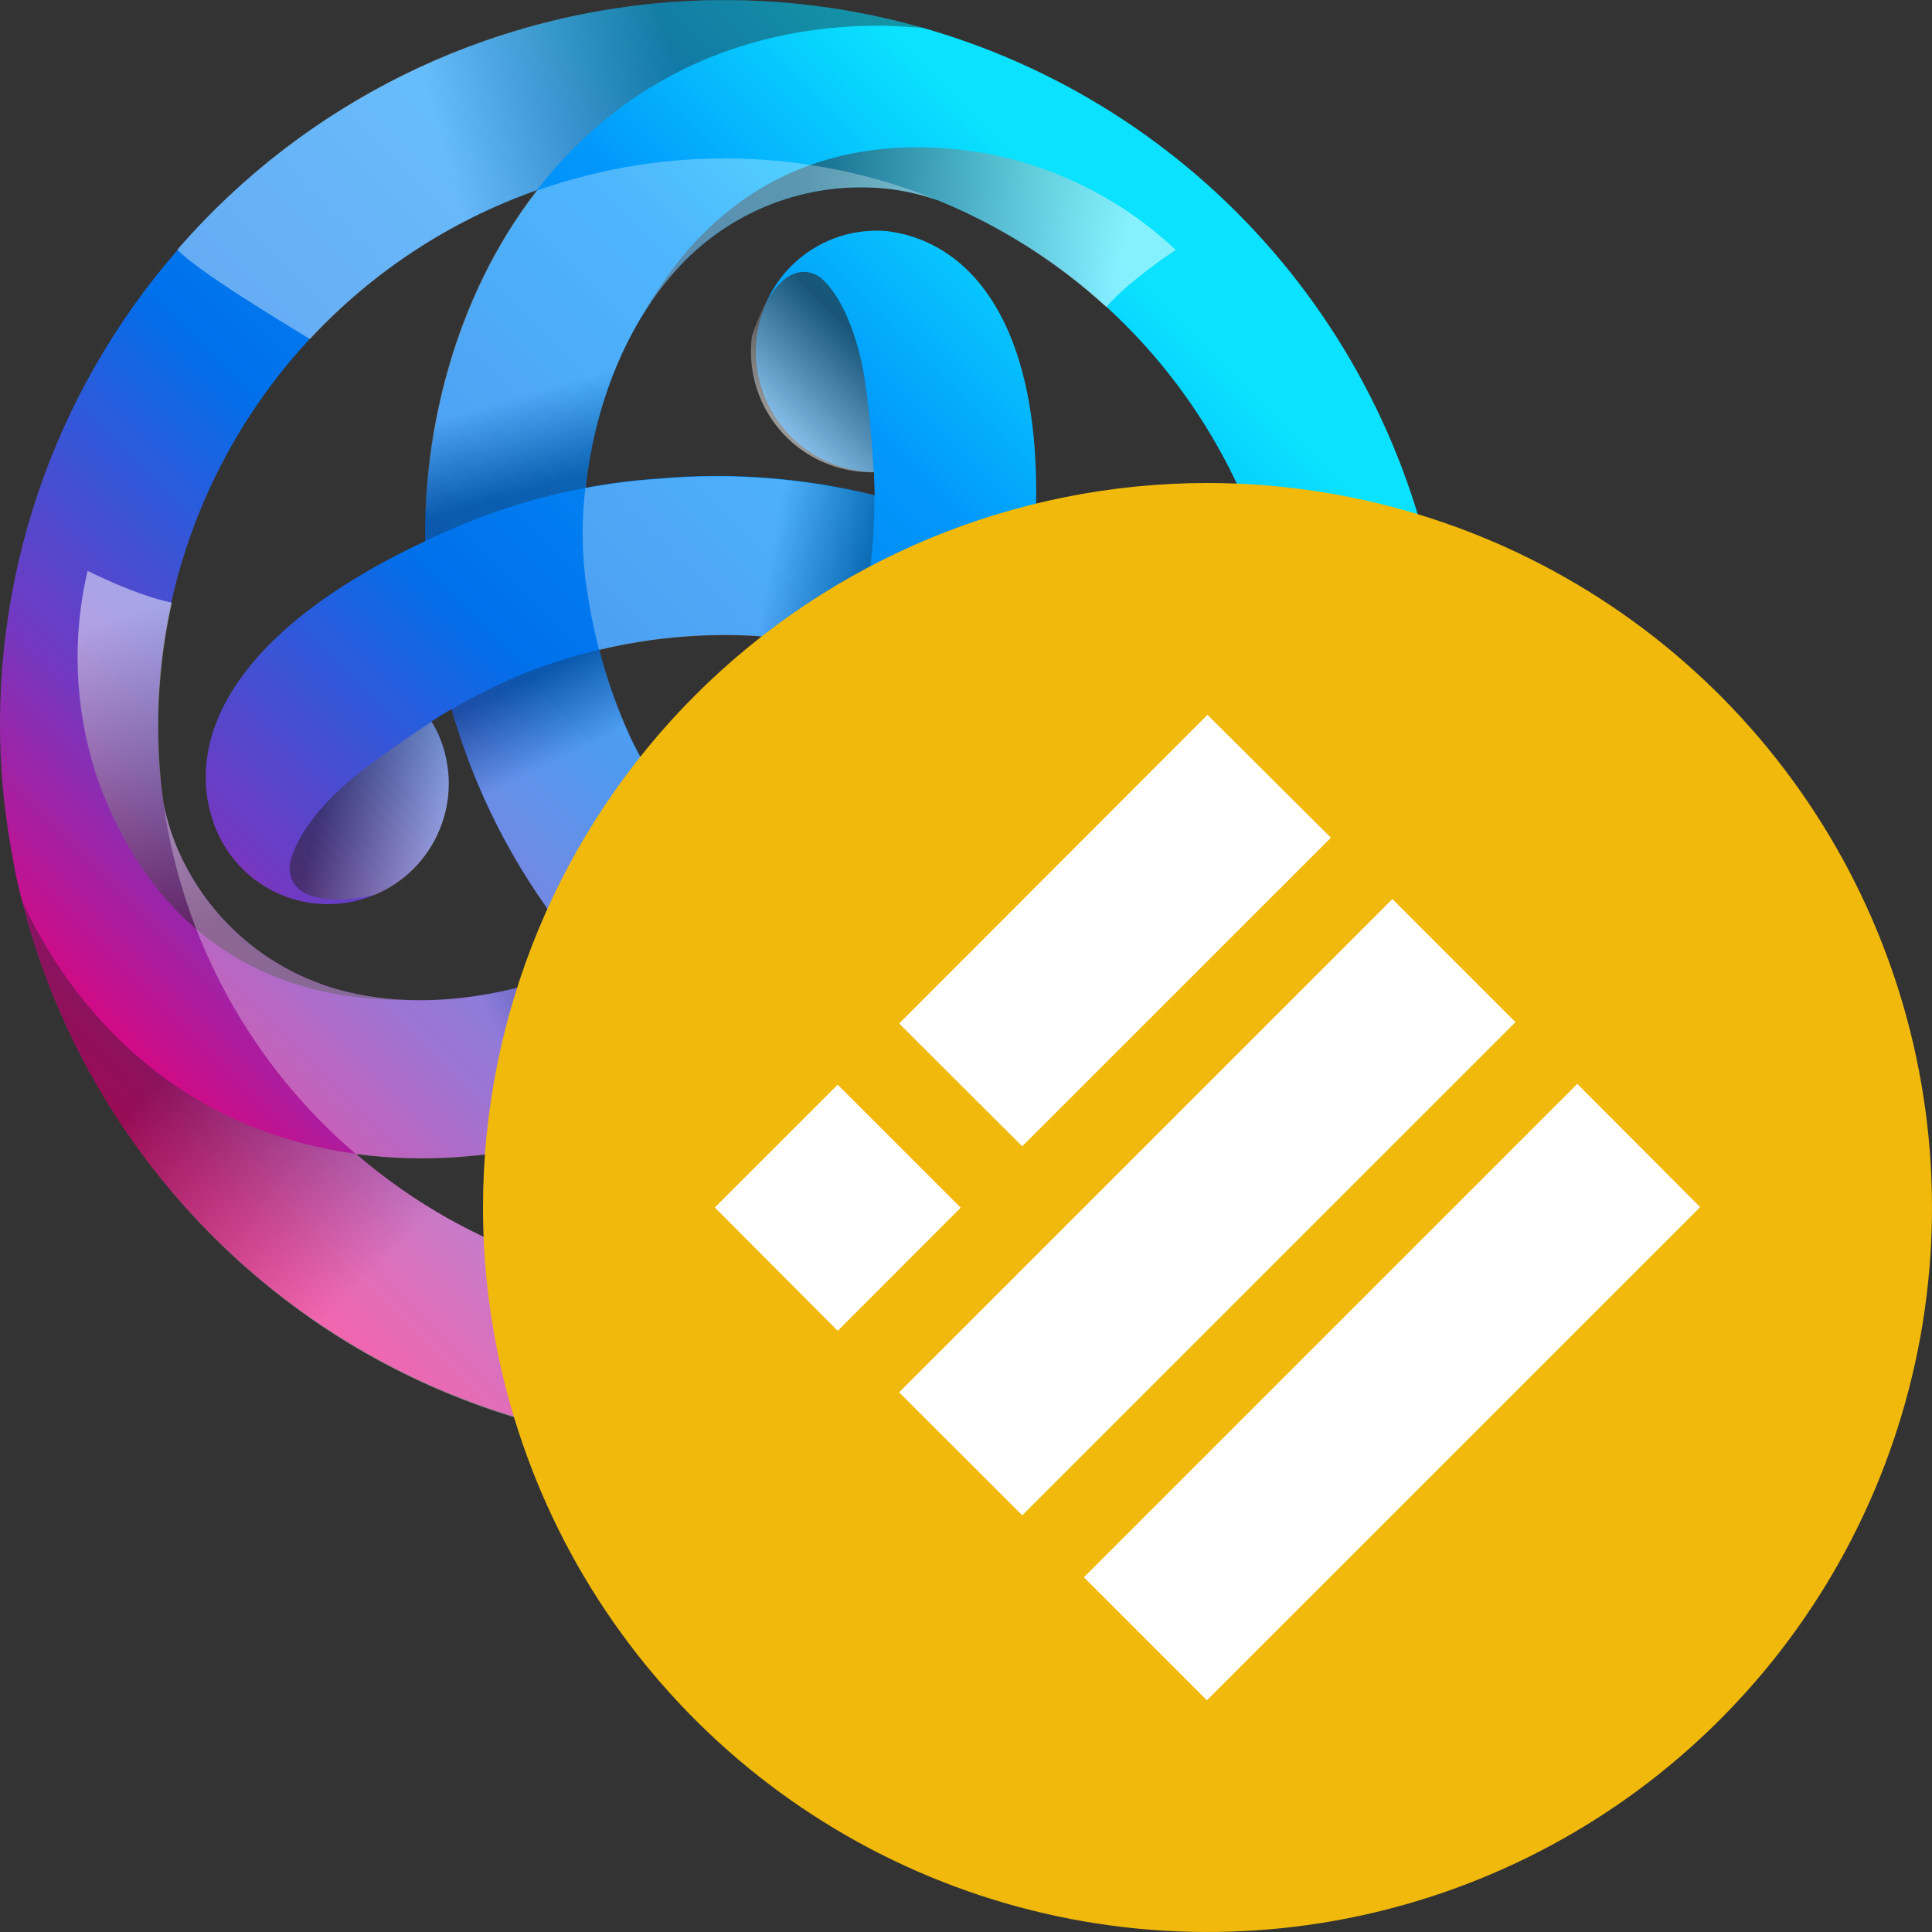 <svg width="256" height="256" viewBox="0 0 256 256" fill="none" xmlns="http://www.w3.org/2000/svg">
<rect x="0" y="0" width="256" height="256" fill="#333333" stroke="none"/>
<g clip-path="url(#clip0_473_138)">
<path d="M191.77 89.49C190.481 70.573 183.618 52.46 172.048 37.438C160.478 22.416 144.719 11.156 126.757 5.08C108.796 -0.997 89.438 -1.618 71.123 3.294C52.809 8.206 36.36 18.431 23.85 32.68L23.53 33.13C6.873 52.254 -1.511 77.208 0.22 102.51C0.4 105.02 0.69 107.51 1.05 109.94C1.05 110.05 1.05 110.16 1.1 110.27C1.34 111.877 1.62 113.477 1.94 115.07V115.16C2.23 116.6 2.55 118.02 2.94 119.43C8.829 142.648 23.185 162.825 43.189 176.001C63.193 189.176 87.399 194.397 111.055 190.639C134.712 186.881 156.109 174.415 171.044 155.689C185.98 136.963 193.376 113.33 191.78 89.43L191.77 89.49ZM170.88 90.91C171.312 97.266 170.932 103.65 169.75 109.91C169.754 109.874 169.754 109.837 169.75 109.8C162.75 92.8 149.03 80.51 136.92 73.72C139.37 44.9 129.59 32.72 118.52 30.78C118.22 30.72 117.92 30.67 117.61 30.63C115.471 30.435 113.314 30.672 111.269 31.328C109.224 31.984 107.331 33.045 105.705 34.448C104.078 35.851 102.751 37.567 101.802 39.494C100.853 41.42 100.301 43.519 100.18 45.663C100.06 47.808 100.372 49.955 101.098 51.976C101.825 53.997 102.951 55.852 104.409 57.428C105.868 59.005 107.629 60.272 109.588 61.154C111.546 62.035 113.662 62.514 115.81 62.56C115.81 63.56 115.89 64.56 115.9 65.64C106.582 63.305 96.938 62.548 87.37 63.4C84.091 63.612 80.829 64.023 77.6 64.63C78.65 54.92 82.3 44 89.39 36C92.858 32.049 97.224 28.988 102.121 27.074C107.017 25.16 112.302 24.449 117.53 25C119.702 25.235 121.841 25.708 123.91 26.41L124.19 26.5C137.219 31.793 148.502 40.635 156.755 52.021C165.009 63.408 169.903 76.881 170.88 90.91ZM104 105.57C101.568 109.056 98.816 112.306 95.78 115.28C91.168 110.422 87.26 104.942 84.17 99C84.02 98.69 83.86 98.4 83.71 98.09C81.909 94.231 80.47 90.214 79.41 86.09C85.922 84.531 92.621 83.895 99.31 84.2L100.31 84.26C104.538 84.62 108.722 85.373 112.81 86.51C110.899 92.926 108.099 99.042 104.49 104.68C104.33 105 104.16 105.29 104 105.57ZM71.16 25.19V25.26C59.91 39.78 56.16 57.84 56.33 71.71C30.14 84 24.52 98.54 28.33 109.11C28.43 109.403 28.54 109.693 28.66 109.98C29.473 111.92 30.66 113.682 32.153 115.163C33.647 116.645 35.418 117.817 37.364 118.615C39.311 119.412 41.396 119.818 43.5 119.809C45.603 119.801 47.685 119.378 49.625 118.565C51.565 117.752 53.326 116.565 54.808 115.072C56.289 113.578 57.462 111.807 58.259 109.861C59.057 107.914 59.462 105.829 59.454 103.725C59.446 101.622 59.023 99.54 58.21 97.6C57.909 96.909 57.558 96.24 57.16 95.6C57.99 95.06 58.88 94.51 59.83 93.96C62.453 103.198 66.604 111.932 72.11 119.8C73.933 122.526 75.916 125.14 78.05 127.63C69.05 131.56 57.78 133.86 47.31 131.72C42.151 130.696 37.313 128.449 33.203 125.167C29.093 121.885 25.83 117.665 23.69 112.86C22.8 110.862 22.13 108.773 21.69 106.63C21.43 104.81 21.21 102.96 21.08 101.09C19.991 84.705 24.298 68.415 33.342 54.709C42.385 41.003 55.668 30.635 71.16 25.19ZM101.09 170.88C81.444 172.215 62.065 165.747 47.16 152.88C65.36 155.36 82.87 149.58 94.8 142.5C118.55 159.04 133.96 156.65 141.21 148.05C141.41 147.82 141.6 147.58 141.79 147.33C144.367 143.947 145.494 139.679 144.924 135.465C144.354 131.252 142.133 127.437 138.75 124.86C135.367 122.284 131.099 121.156 126.885 121.726C122.671 122.297 118.856 124.517 116.28 127.9C115.821 128.506 115.406 129.144 115.04 129.81C114.167 129.363 113.257 128.873 112.31 128.34C118.999 121.434 124.485 113.457 128.54 104.74C129.987 101.791 131.259 98.759 132.35 95.66C140.24 101.47 147.89 110.1 151.28 120.25C152.971 125.23 153.442 130.542 152.654 135.742C151.866 140.941 149.841 145.875 146.75 150.13C145.46 151.892 143.981 153.509 142.34 154.95L142.27 155.01C130.459 164.334 116.103 169.866 101.09 170.88Z" fill="url(#paint0_linear_473_138)"/>
<path style="mix-blend-mode:multiply" opacity="0.4" d="M89.49 0.23C64.174 1.921 40.565 13.592 23.85 32.68L23.49 33.1C26.63 36.22 36.91 42.37 41.07 44.93C49.352 36.009 59.678 29.234 71.16 25.19C71.98 24.14 72.82 23.11 73.71 22.1C84.56 9.86 99.37 3.4 116.54 3.4C118.45 3.4 122.35 3.7 122.43 3.71C111.736 0.641 100.589 -0.537 89.49 0.23Z" fill="url(#paint1_linear_473_138)"/>
<path style="mix-blend-mode:multiply" opacity="0.4" d="M101.09 170.88C81.444 172.216 62.065 165.747 47.16 152.88C45.81 152.7 44.47 152.48 43.16 152.2C27.16 148.93 14.16 139.34 5.55 124.47C4.605 122.828 3.744 121.139 2.97 119.41C8.467 141.221 21.447 160.409 39.647 173.626C57.846 186.844 80.109 193.251 102.55 191.73C102.72 186.93 101.29 175.68 101.09 170.88Z" fill="url(#paint2_linear_473_138)"/>
<path style="mix-blend-mode:multiply" opacity="0.4" d="M191.77 89.49C188.83 89.18 174.42 90.32 170.88 90.91C171.312 97.266 170.932 103.65 169.75 109.91C170.25 111.13 170.75 112.37 171.14 113.64C176.32 129.15 174.52 145.2 165.93 160.08C164.99 161.7 163.99 163.26 162.93 164.76L162.87 164.84L162.94 164.78C172.934 155.084 180.692 143.323 185.671 130.319C190.65 117.315 192.732 103.381 191.77 89.49Z" fill="url(#paint3_linear_473_138)"/>
<path style="mix-blend-mode:multiply" opacity="0.5" d="M117.53 25C119.702 25.235 121.841 25.708 123.91 26.41L124.19 26.5C132.429 29.869 140.009 34.666 146.58 40.67C149.73 37.07 155.79 33.11 155.79 33.11C149.22 26.926 141.106 22.625 132.3 20.66C122.36 18.6 99.93 16.6 85.78 40.66L85.92 40.53C86.97 38.941 88.129 37.427 89.39 36C92.859 32.049 97.224 28.988 102.121 27.074C107.017 25.16 112.302 24.449 117.53 25Z" fill="url(#paint4_linear_473_138)"/>
<path style="mix-blend-mode:multiply" opacity="0.5" d="M146.75 150.16C145.46 151.923 143.981 153.539 142.34 154.98L142.12 155.18C135.086 160.633 127.144 164.8 118.66 167.49C120.21 172.01 120.6 179.25 120.6 179.25C129.239 176.646 137.02 171.77 143.13 165.13C149.89 157.55 162.83 139.13 149.06 114.84C149.06 114.84 149.06 114.91 149.06 115.02C149.923 116.709 150.665 118.456 151.28 120.25C152.976 125.234 153.45 130.552 152.661 135.757C151.873 140.963 149.846 145.902 146.75 150.16Z" fill="url(#paint5_linear_473_138)"/>
<path style="mix-blend-mode:multiply" opacity="0.5" d="M23.73 112.89C22.837 110.893 22.167 108.804 21.73 106.66C21.704 106.565 21.684 106.468 21.67 106.37C20.468 97.552 20.837 88.59 22.76 79.9C22.759 79.883 22.759 79.867 22.76 79.85C18.06 78.92 11.6 75.64 11.6 75.64C9.544 84.426 9.889 93.603 12.6 102.21C15.78 111.86 25.27 132.28 53.19 132.5L53.01 132.44C51.116 132.346 49.231 132.116 47.37 131.75C42.208 130.728 37.367 128.481 33.253 125.199C29.139 121.917 25.873 117.696 23.73 112.89Z" fill="url(#paint6_linear_473_138)"/>
<path style="mix-blend-mode:multiply" opacity="0.6" d="M113.49 62.46C114.246 62.554 115.008 62.594 115.77 62.58C115.77 62.58 115.27 52.58 114.04 47.48C112.81 42.38 111.04 38.98 109.04 37.06C107.62 35.68 103.13 33.97 99.64 44.52C99.368 46.608 99.511 48.729 100.06 50.762C100.609 52.794 101.554 54.699 102.841 56.365C104.128 58.032 105.731 59.428 107.558 60.474C109.385 61.52 111.401 62.195 113.49 62.46Z" fill="url(#paint7_linear_473_138)"/>
<path style="mix-blend-mode:multiply" opacity="0.5" d="M58.21 97.62C57.919 96.933 57.585 96.265 57.21 95.62C57.21 95.62 48.82 101.04 45 104.62C41.18 108.2 39.15 111.5 38.48 114.18C38 116.1 38.76 120.84 49.64 118.59C51.581 117.778 53.343 116.591 54.825 115.097C56.306 113.603 57.479 111.831 58.275 109.883C59.071 107.935 59.475 105.849 59.464 103.745C59.453 101.641 59.026 99.559 58.21 97.62Z" fill="url(#paint8_linear_473_138)"/>
<path style="mix-blend-mode:multiply" opacity="0.6" d="M116.29 127.91C115.835 128.517 115.424 129.155 115.06 129.82C115.06 129.82 123.95 134.38 128.99 135.88C134.03 137.38 137.87 137.5 140.53 136.74C142.43 136.2 146.15 133.17 138.77 124.87C135.385 122.295 131.116 121.168 126.901 121.738C122.686 122.308 118.869 124.528 116.29 127.91Z" fill="url(#paint9_linear_473_138)"/>
<path style="mix-blend-mode:multiply" opacity="0.3" d="M112.84 86.55C110.93 92.966 108.129 99.082 104.52 104.72C104.33 105.01 104.16 105.29 103.97 105.57C101.538 109.056 98.786 112.306 95.75 115.28C97.998 117.683 100.4 119.938 102.94 122.03C105.907 124.37 109.045 126.483 112.33 128.35C119.019 121.444 124.505 113.467 128.56 104.75C130.007 101.801 131.28 98.769 132.37 95.67C129.281 93.367 125.944 91.418 122.42 89.86C119.304 88.544 116.104 87.439 112.84 86.55Z" fill="url(#paint10_linear_473_138)"/>
<path style="mix-blend-mode:multiply" opacity="0.3" d="M47.16 152.92C65.36 155.4 82.87 149.62 94.8 142.54C93.38 141.54 91.94 140.54 90.47 139.38C85.925 135.915 81.761 131.976 78.05 127.63C69.05 131.56 57.78 133.86 47.31 131.72C42.151 130.696 37.313 128.449 33.203 125.167C29.093 121.885 25.83 117.665 23.69 112.86C22.8 110.862 22.13 108.773 21.69 106.63C24.268 124.644 33.323 141.101 47.16 152.92Z" fill="url(#paint11_linear_473_138)"/>
<path style="mix-blend-mode:multiply" opacity="0.3" d="M95.73 115.31C91.134 110.44 87.243 104.95 84.17 99C84.02 98.69 83.86 98.4 83.71 98.09C81.909 94.231 80.47 90.214 79.41 86.09C76.213 86.854 73.07 87.826 70 89C66.497 90.405 63.107 92.077 59.86 94C62.478 103.222 66.618 111.942 72.11 119.8C73.933 122.526 75.916 125.14 78.05 127.63C81.591 126.112 84.946 124.192 88.05 121.91C90.759 119.89 93.325 117.685 95.73 115.31Z" fill="url(#paint12_linear_473_138)"/>
<path style="mix-blend-mode:multiply" opacity="0.3" d="M71.11 25.26C59.86 39.78 56.11 57.84 56.28 71.71C57.85 70.97 59.48 70.25 61.2 69.53C66.466 67.333 71.95 65.697 77.56 64.65C78.65 54.92 82.3 44 89.39 36C92.858 32.049 97.224 28.988 102.121 27.074C107.017 25.16 112.302 24.449 117.53 25C119.702 25.235 121.841 25.708 123.91 26.41L124.19 26.5C107.27 19.625 88.42 19.173 71.19 25.23V25.3L71.11 25.26Z" fill="url(#paint13_linear_473_138)"/>
<path style="mix-blend-mode:multiply" opacity="0.3" d="M169.71 109.82C162.71 92.82 148.99 80.53 136.88 73.74C136.73 75.47 136.55 77.25 136.31 79.09C135.573 84.754 134.232 90.322 132.31 95.7C140.2 101.51 147.85 110.14 151.24 120.29C152.931 125.27 153.402 130.582 152.614 135.782C151.825 140.981 149.801 145.915 146.71 150.17C145.42 151.932 143.941 153.549 142.3 154.99L142.23 155.05C156.541 143.825 166.303 127.796 169.71 109.93C169.714 109.893 169.714 109.857 169.71 109.82Z" fill="url(#paint14_linear_473_138)"/>
<path style="mix-blend-mode:multiply" opacity="0.3" d="M77.51 76.2C77.912 79.549 78.54 82.866 79.39 86.13C85.902 84.571 92.601 83.935 99.29 84.24L100.29 84.3C104.517 84.659 108.702 85.413 112.79 86.55C113.756 83.418 114.524 80.228 115.09 77C115.629 73.254 115.886 69.474 115.86 65.69C106.542 63.355 96.898 62.598 87.33 63.45C84.051 63.662 80.789 64.073 77.56 64.68C77.106 68.506 77.089 72.371 77.51 76.2Z" fill="url(#paint15_linear_473_138)"/>
<path d="M160 64C178.987 64 197.548 69.63 213.335 80.179C229.122 90.728 241.426 105.721 248.692 123.262C255.958 140.804 257.86 160.106 254.155 178.729C250.451 197.351 241.308 214.456 227.882 227.882C214.456 241.308 197.351 250.451 178.729 254.155C160.106 257.86 140.804 255.958 123.262 248.692C105.721 241.426 90.728 229.122 80.179 213.335C69.63 197.548 64 178.987 64 160C64 134.539 74.114 110.121 92.118 92.118C110.121 74.114 134.539 64 160 64Z" fill="#F0B90B"/>
<path d="M119.14 135.62L160 94.72L176.35 111L135.45 151.89L119.14 135.62ZM119.14 184.49L184.5 119.13L200.81 135.44L135.45 200.79L119.14 184.49ZM209 143.62L143.62 209L159.92 225.3L225.28 159.95L209 143.62ZM94.72 160L111 143.73L127.3 160.03L111 176.34L94.72 160Z" fill="white"/>
</g>
<defs>
<linearGradient id="paint0_linear_473_138" x1="30.49" y1="161.52" x2="152.9" y2="39.1" gradientUnits="userSpaceOnUse">
<stop stop-color="#E6007A"/>
<stop offset="0.21" stop-color="#703AC2"/>
<stop offset="0.46" stop-color="#0070EB"/>
<stop offset="0.77" stop-color="#0297FB"/>
<stop offset="1" stop-color="#0AE2FF"/>
</linearGradient>
<linearGradient id="paint1_linear_473_138" x1="90.97" y1="13.94" x2="59.7" y2="23.04" gradientUnits="userSpaceOnUse">
<stop stop-color="#231F20"/>
<stop offset="1" stop-color="white"/>
</linearGradient>
<linearGradient id="paint2_linear_473_138" x1="31.87" y1="133.22" x2="58.02" y2="160.51" gradientUnits="userSpaceOnUse">
<stop stop-color="#231F20"/>
<stop offset="1" stop-color="white"/>
</linearGradient>
<linearGradient id="paint3_linear_473_138" x1="172.25" y1="129.11" x2="181.35" y2="101.43" gradientUnits="userSpaceOnUse">
<stop stop-color="#231F20"/>
<stop offset="1" stop-color="white"/>
</linearGradient>
<linearGradient id="paint4_linear_473_138" x1="105.22" y1="29.77" x2="147.15" y2="39.37" gradientUnits="userSpaceOnUse">
<stop stop-color="#231F20"/>
<stop offset="1" stop-color="white"/>
</linearGradient>
<linearGradient id="paint5_linear_473_138" x1="148.751" y1="137.105" x2="119.472" y2="168.617" gradientUnits="userSpaceOnUse">
<stop stop-color="#231F20"/>
<stop offset="1" stop-color="white"/>
</linearGradient>
<linearGradient id="paint6_linear_473_138" x1="34.032" y1="121.15" x2="21.381" y2="80.038" gradientUnits="userSpaceOnUse">
<stop stop-color="#231F20"/>
<stop offset="1" stop-color="white"/>
</linearGradient>
<linearGradient id="paint7_linear_473_138" x1="114.39" y1="45.23" x2="101.12" y2="58.5" gradientUnits="userSpaceOnUse">
<stop stop-color="#231F20"/>
<stop offset="1" stop-color="white"/>
</linearGradient>
<linearGradient id="paint8_linear_473_138" x1="42.84" y1="105.455" x2="60.967" y2="110.312" gradientUnits="userSpaceOnUse">
<stop stop-color="#231F20"/>
<stop offset="1" stop-color="white"/>
</linearGradient>
<linearGradient id="paint9_linear_473_138" x1="130.764" y1="137.293" x2="125.915" y2="119.171" gradientUnits="userSpaceOnUse">
<stop stop-color="#231F20"/>
<stop offset="1" stop-color="white"/>
</linearGradient>
<linearGradient id="paint10_linear_473_138" x1="103.18" y1="121.18" x2="111.14" y2="110.19" gradientUnits="userSpaceOnUse">
<stop stop-color="#231F20"/>
<stop offset="1" stop-color="white"/>
</linearGradient>
<linearGradient id="paint11_linear_473_138" x1="75.77" y1="116.43" x2="59.85" y2="124.01" gradientUnits="userSpaceOnUse">
<stop stop-color="#231F20"/>
<stop offset="1" stop-color="white"/>
</linearGradient>
<linearGradient id="paint12_linear_473_138" x1="69.99" y1="89.92" x2="74.92" y2="100.16" gradientUnits="userSpaceOnUse">
<stop stop-color="#231F20"/>
<stop offset="1" stop-color="white"/>
</linearGradient>
<linearGradient id="paint13_linear_473_138" x1="92.92" y1="58.31" x2="89.51" y2="46.56" gradientUnits="userSpaceOnUse">
<stop stop-color="#231F20"/>
<stop offset="1" stop-color="white"/>
</linearGradient>
<linearGradient id="paint14_linear_473_138" x1="129.69" y1="112.12" x2="139.54" y2="114.39" gradientUnits="userSpaceOnUse">
<stop stop-color="#231F20"/>
<stop offset="1" stop-color="white"/>
</linearGradient>
<linearGradient id="paint15_linear_473_138" x1="114.22" y1="78.82" x2="101.71" y2="76.55" gradientUnits="userSpaceOnUse">
<stop stop-color="#231F20"/>
<stop offset="1" stop-color="white"/>
</linearGradient>
<clipPath id="clip0_473_138">
<rect width="256" height="256" fill="white"/>
</clipPath>
</defs>
</svg>
